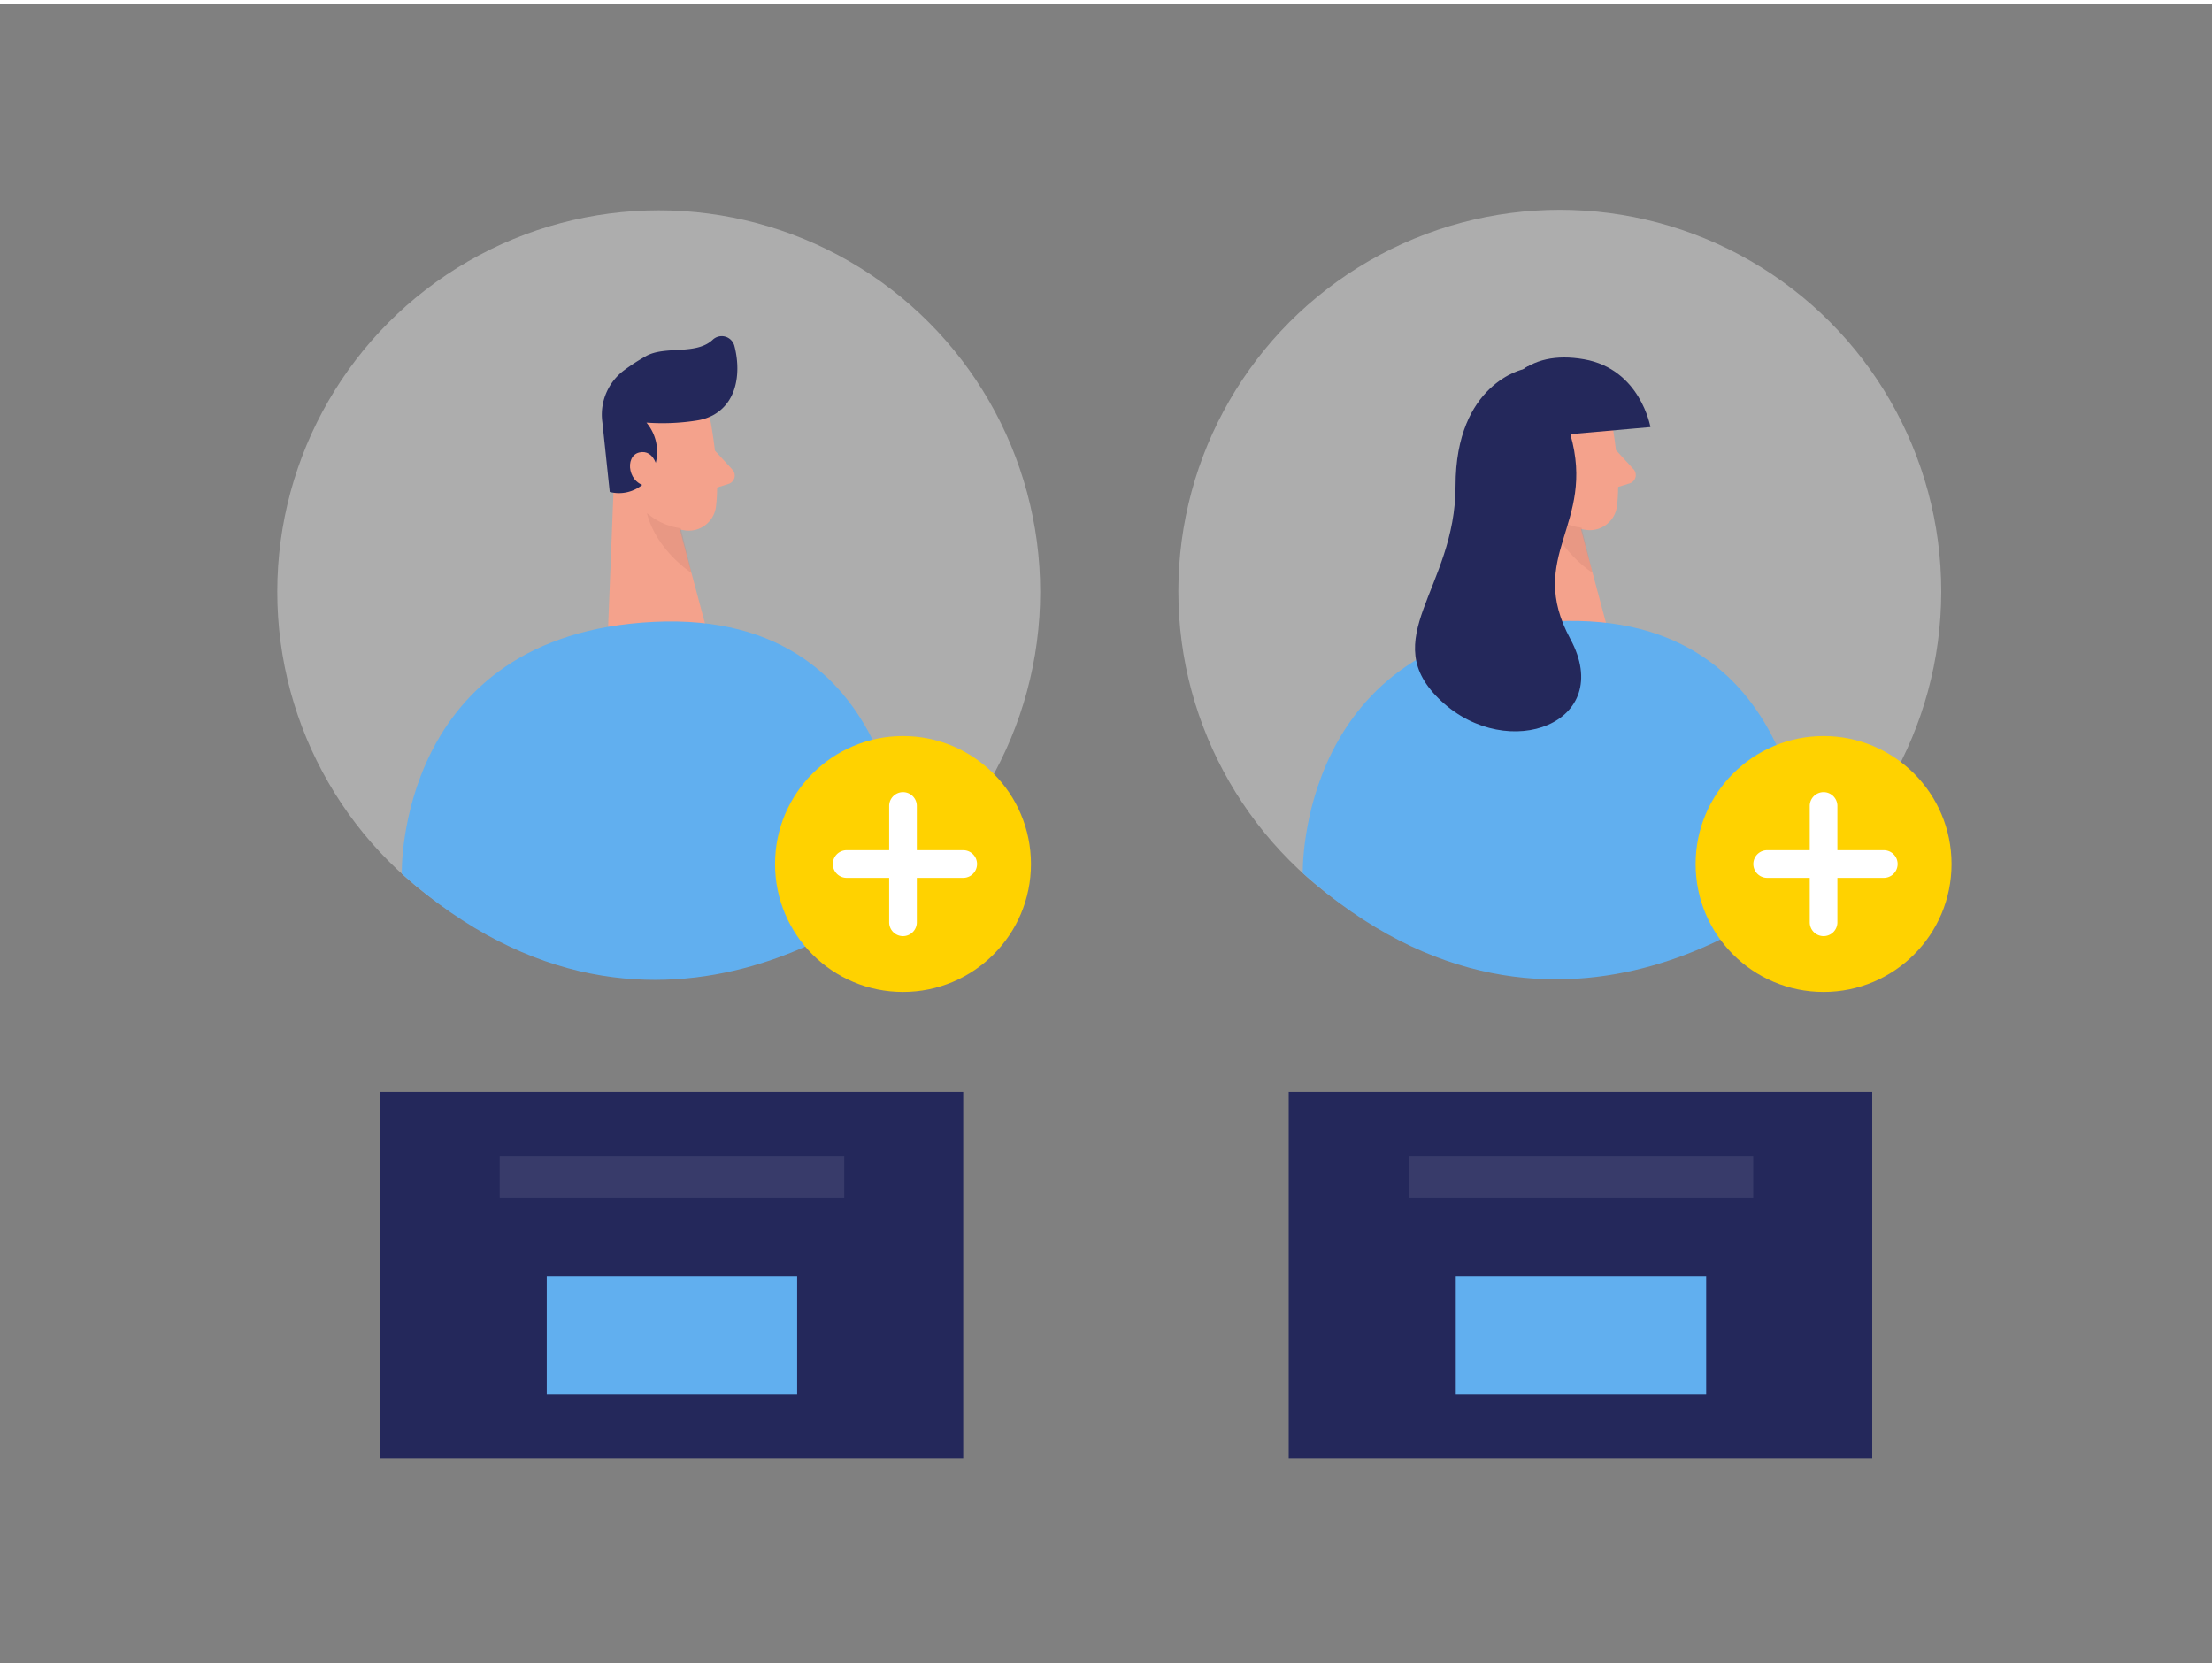 <svg id="Layer_1" data-name="Layer 1" xmlns="http://www.w3.org/2000/svg" xmlns:xlink="http://www.w3.org/1999/xlink" viewBox="0 0 400 300" width="406" height="306" class="illustration styles_illustrationTablet__1DWOa"><rect x="0" y="0" width="400" height="300" fill="#808080" stroke="none"/><defs><clipPath id="clip-path"><circle cx="-152.26" cy="-45.49" r="97.58" fill="none"></circle></clipPath></defs><circle cx="119.12" cy="106.27" r="68.98" fill="#e6e6e6" opacity="0.45"></circle><path d="M128.33,74.61s2,9.64,1.13,16.31a4.94,4.94,0,0,1-5.58,4.25c-3.35-.48-7.75-2.12-9.45-7.15l-3.94-8.2s-2.28-5.22,2.76-9.84S127.4,68.67,128.33,74.61Z" fill="#f4a28c"></path><polygon points="111.21 81.31 109.93 113.56 127.75 112.99 121.52 89.75 111.21 81.31" fill="#f4a28c"></polygon><path d="M126,75.3a39.79,39.79,0,0,1-9.1.38,8.19,8.19,0,0,1,1.06,8.94,6.67,6.67,0,0,1-7.7,3.6l-1.33-12.58a10,10,0,0,1,4-9.48,37,37,0,0,1,3.95-2.54c3.45-1.88,9-.1,12-2.92a2.37,2.37,0,0,1,3.92,1.1c1,3.75,1.05,9.85-3.87,12.55A9.3,9.3,0,0,1,126,75.3Z" fill="#24285b"></path><path d="M118.93,84.21s-.52-3.76-3.32-3.13-2.07,6.06,1.83,6.11Z" fill="#f4a28c"></path><path d="M129.28,80.75l3.17,3.44a1.58,1.58,0,0,1-.69,2.57l-3.66,1.15Z" fill="#f4a28c"></path><path d="M123.1,94.78A11.66,11.66,0,0,1,117,92.05s1,5.83,8.07,10.85Z" fill="#ce8172" opacity="0.31"></path><path d="M72.65,157.25s-1.06-43.3,45.64-45.54,45.47,47.45,45.47,47.45S119.7,199.32,72.65,157.25Z" fill="#61afef"></path><circle cx="282.06" cy="106.18" r="68.98" fill="#e6e6e6" opacity="0.45"></circle><path d="M291.26,74.51s2,9.64,1.13,16.32a4.94,4.94,0,0,1-5.57,4.25c-3.36-.49-7.75-2.12-9.45-7.16l-3.94-8.19s-2.29-5.23,2.76-9.84S290.34,68.57,291.26,74.51Z" fill="#f4a28c"></path><polygon points="274.14 81.21 272.86 113.46 290.68 112.89 284.46 89.66 274.14 81.21" fill="#f4a28c"></polygon><path d="M281.86,84.11s-.52-3.75-3.31-3.13-2.08,6.06,1.83,6.11Z" fill="#f4a28c"></path><path d="M292.21,80.65l3.17,3.44a1.58,1.58,0,0,1-.69,2.58L291,87.81Z" fill="#f4a28c"></path><path d="M286,94.68A11.63,11.63,0,0,1,279.91,92s.95,5.83,8.07,10.86Z" fill="#ce8172" opacity="0.31"></path><path d="M235.58,157.15s-1.05-43.3,45.65-45.54,45.47,47.45,45.47,47.45S282.63,199.22,235.58,157.15Z" fill="#61afef"></path><circle cx="163.29" cy="155.5" r="23.14" fill="#ffd200"></circle><circle cx="329.76" cy="155.5" r="23.14" fill="#ffd200"></circle><path d="M163.29,168.54a2.5,2.5,0,0,1-2.5-2.5V145a2.5,2.5,0,0,1,5,0V166A2.5,2.5,0,0,1,163.29,168.54Z" fill="#fff"></path><path d="M174.18,158H153.1a2.5,2.5,0,0,1,0-5h21.08a2.5,2.5,0,0,1,0,5Z" fill="#fff"></path><path d="M329.76,168.54a2.5,2.5,0,0,1-2.5-2.5V145a2.5,2.5,0,0,1,5,0V166A2.5,2.5,0,0,1,329.76,168.54Z" fill="#fff"></path><path d="M340.65,158H319.56a2.5,2.5,0,0,1,0-5h21.09a2.5,2.5,0,0,1,0,5Z" fill="#fff"></path><path d="M283.94,77.77l14.51-1.28s-1.79-10.47-12-12.26-16.09,3.83-16.85,14.56,4,15.29,4,15.29S286.8,94.36,283.94,77.77Z" fill="#24285b"></path><path d="M275.58,66s-12.37,2.46-12.37,21.13-14.64,27.7-2.55,38.93,31.49,3.92,23.32-11.23,4.7-20.6,0-37S275.58,66,275.58,66Z" fill="#24285b"></path><rect x="68.66" y="196.69" width="105.52" height="66.31" fill="#24285b"></rect><rect x="98.87" y="230.02" width="45.28" height="21.45" fill="#61afef"></rect><rect x="90.36" y="208.4" width="62.3" height="7.49" fill="#fff" opacity="0.09"></rect><rect x="233.04" y="196.69" width="105.52" height="66.31" fill="#24285b"></rect><rect x="263.25" y="230.02" width="45.28" height="21.45" fill="#61afef"></rect><rect x="254.74" y="208.4" width="62.3" height="7.49" fill="#fff" opacity="0.09"></rect></svg>